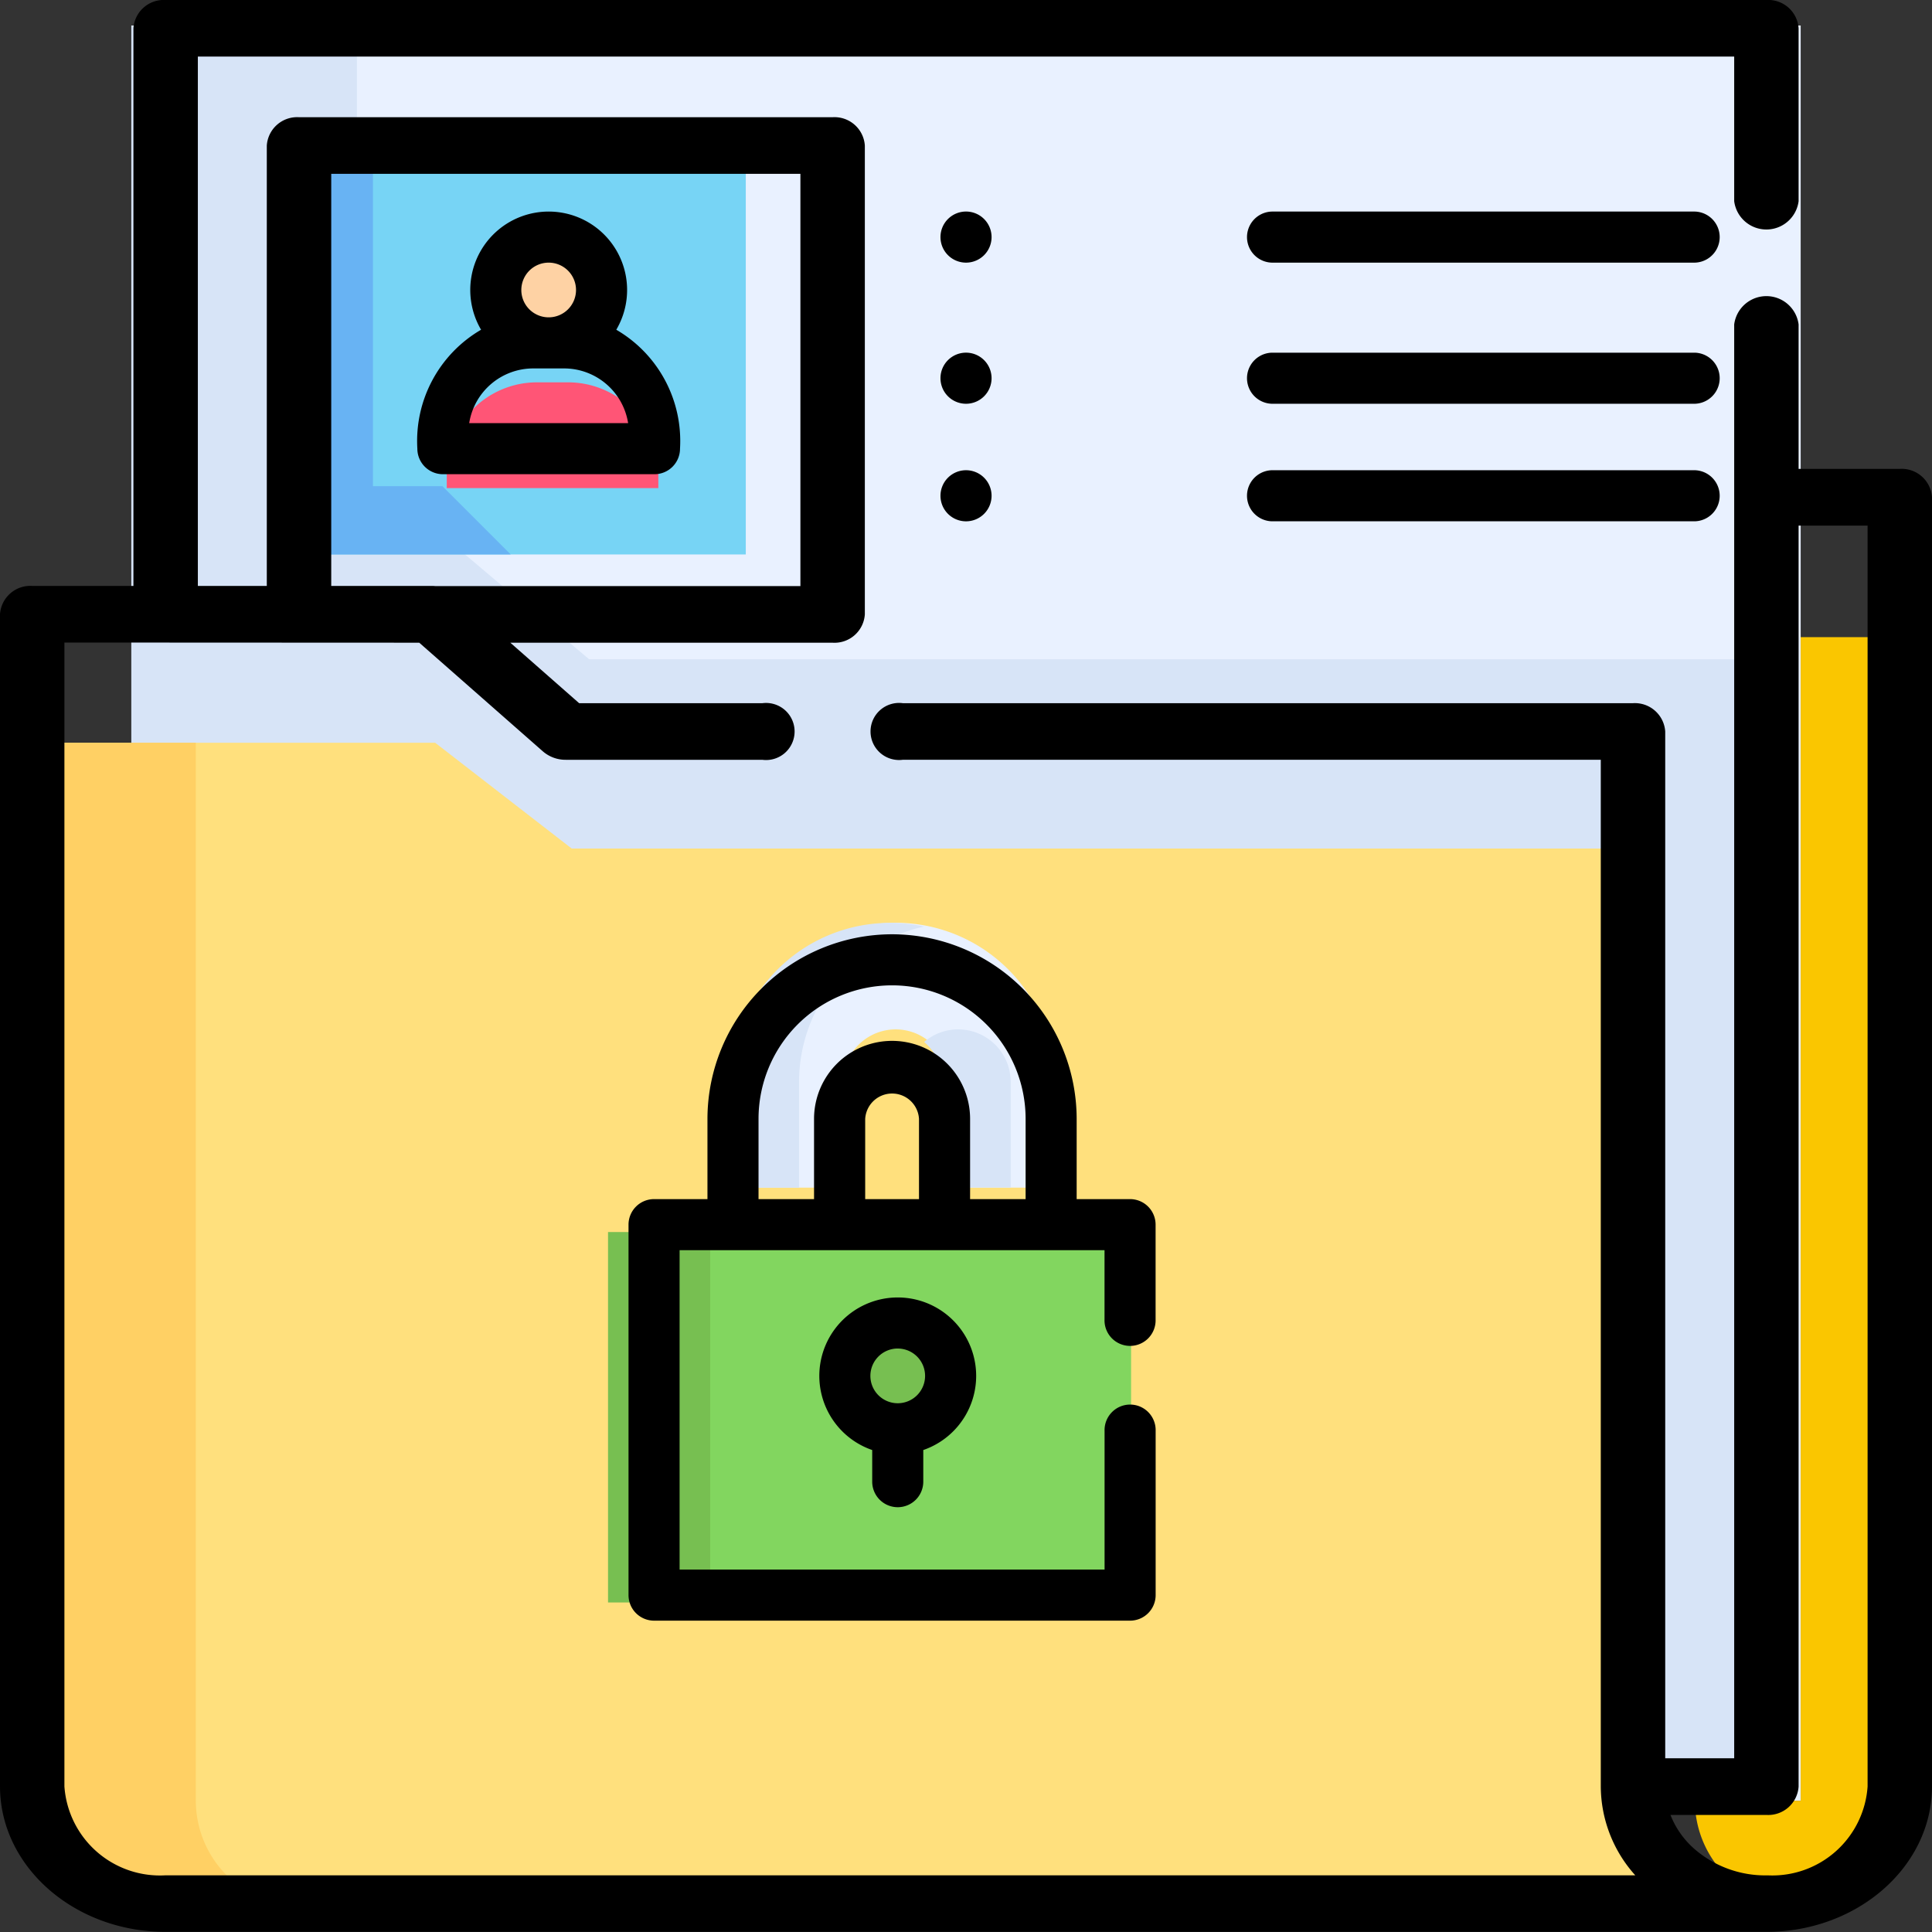 <svg xmlns="http://www.w3.org/2000/svg" width="82.58" height="82.58" viewBox="0 0 82.58 82.58">
  <rect x="0" y="0" width="82.58" height="82.58" fill="#333333" stroke="none"/>
  <g id="Group_1165404" data-name="Group 1165404" transform="translate(-31.051)">
    <path id="Path_938950" data-name="Path 938950" d="M69.618,7.5h71.353V83.38H69.618Z" transform="translate(-32.953 -6.41)" fill="#e9f1ff"/>
    <path id="Path_938951" data-name="Path 938951" d="M415.824,186.006a4.521,4.521,0,0,0,4.521-4.521V131.751h-4.522v49.737l-4.521-.006v.006A4.518,4.518,0,0,0,415.824,186.006Z" transform="translate(-307.806 -104.518)" fill="#fac600"/>
    <path id="Path_938952" data-name="Path 938952" d="M139.36,83.373V34.589H89.184l-5.99-5.058H79.258V7.5H69.617V83.38H139.36v-.007Z" transform="translate(-32.952 -6.41)" fill="#d7e4f7"/>
    <path id="Path_938953" data-name="Path 938953" d="M100.68,38.564h18.086V56.65H100.68Z" transform="translate(-55.838 -32.951)" fill="#77d4f5"/>
    <path id="Path_938954" data-name="Path 938954" d="M100.68,56.65h8.645l-2.917-2.917h-2.971V38.564H100.68Z" transform="translate(-56.445 -32.951)" fill="#68b3f3"/>
    <path id="Path_938955" data-name="Path 938955" d="M114.43,212.51H44.391c-3.223,0-5.836-2.024-5.836-4.521V162.773h17.51l5.836,4.521h46.692v40.694C108.593,210.485,111.206,212.51,114.43,212.51Z" transform="translate(-6.412 -131.024)" fill="#ffe07d"/>
    <path id="Path_938956" data-name="Path 938956" d="M45.833,207.988V162.773H38.555v45.215a4.521,4.521,0,0,0,4.521,4.521h7.278A4.521,4.521,0,0,1,45.833,207.988Z" transform="translate(-6.412 -131.024)" fill="#ffd064"/>
    <circle id="Ellipse_13544" data-name="Ellipse 13544" cx="2.261" cy="2.261" r="2.261" transform="translate(52.713 10.135)" fill="#fed2a4"/>
    <path id="Path_938957" data-name="Path 938957" d="M140.785,105.21h-9.043v-.663a3.859,3.859,0,0,1,3.859-3.859h1.325a3.859,3.859,0,0,1,3.859,3.859Z" transform="translate(-81.595 -84.346)" fill="#ff5576"/>
    <path id="Path_938958" data-name="Path 938958" d="M170.57,318.114h20.347v15.834H170.57Z" transform="translate(-111.519 -265.453)" fill="#82d65f"/>
    <path id="Path_938959" data-name="Path 938959" d="M170.57,318.114h4.367v15.834H170.57Z" transform="translate(-113.53 -265.453)" fill="#77bf51"/>
    <circle id="Ellipse_13545" data-name="Ellipse 13545" cx="2.261" cy="2.261" r="2.261" transform="translate(67.186 56.289)" fill="#77bf51"/>
    <g id="Group_1165400" data-name="Group 1165400" transform="translate(62.536 39.443)">
      <path id="Path_938960" data-name="Path 938960" d="M207.347,251.661h-4.556V247.14a2.243,2.243,0,1,0-4.487,0v4.521h-4.556V247.14a6.8,6.8,0,0,1,13.6,0Z" transform="translate(-193.748 -240.34)" fill="#e9f1ff"/>
    </g>
    <g id="Group_1165401" data-name="Group 1165401" transform="translate(62.297 39.443)">
      <path id="Path_938961" data-name="Path 938961" d="M202,240.5a6.8,6.8,0,0,0-8.255,6.643v4.521h2.911v-4.521A6.811,6.811,0,0,1,202,240.5Z" transform="translate(-193.748 -240.339)" fill="#d7e4f7"/>
      <path id="Path_938962" data-name="Path 938962" d="M251.916,271.639a2.234,2.234,0,0,0-1.456.538,2.239,2.239,0,0,1,.788,1.706V278.4h2.911v-4.521A2.246,2.246,0,0,0,251.916,271.639Z" transform="translate(-242.205 -267.083)" fill="#d7e4f7"/>
    </g>
    <g id="Group_1165403" data-name="Group 1165403" transform="translate(31.051 0)">
      <path id="Path_938963" data-name="Path 938963" d="M249.583,64.309a1.092,1.092,0,1,1,1.092-1.092A1.092,1.092,0,0,1,249.583,64.309Z" transform="translate(-208.292 -53.083)"/>
      <path id="Path_938964" data-name="Path 938964" d="M249.583,95.372a1.092,1.092,0,1,1,1.092-1.092A1.092,1.092,0,0,1,249.583,95.372Z" transform="translate(-208.292 -78.114)"/>
      <path id="Path_938965" data-name="Path 938965" d="M249.583,126.434a1.092,1.092,0,1,1,1.092-1.092A1.092,1.092,0,0,1,249.583,126.434Z" transform="translate(-208.292 -104.151)"/>
      <g id="Group_1165402" data-name="Group 1165402" transform="translate(0 0)">
        <path id="Path_938966" data-name="Path 938966" d="M112.255,20.041h-4.326V13.867a1.388,1.388,0,0,0-2.753,0V75.154h-2.948V31.266a1.3,1.3,0,0,0-1.377-1.21H69.64a1.22,1.22,0,1,0,0,2.419H99.474V76.368a5.71,5.71,0,0,0,1.474,3.789H38.129a4.093,4.093,0,0,1-4.325-3.8V27.464l15.167.007,5.29,4.65a1.479,1.479,0,0,0,.974.355h8.4a1.22,1.22,0,1,0,0-2.419H55.806l-2.941-2.585H66.64a1.3,1.3,0,0,0,1.377-1.21V6.22a1.3,1.3,0,0,0-1.377-1.21H43.832a1.3,1.3,0,0,0-1.377,1.21V25.044H39.508V2.419h65.668V8.6a1.388,1.388,0,0,0,2.753,0V1.21A1.3,1.3,0,0,0,106.552,0H38.131a1.3,1.3,0,0,0-1.377,1.21V25.044H32.428a1.3,1.3,0,0,0-1.377,1.21v50.1c0,3.429,3.175,6.22,7.078,6.22l68.423,0c3.9,0,7.079-2.79,7.079-6.22V21.251a1.3,1.3,0,0,0-1.377-1.21ZM45.209,7.43H65.263V25.051H49.681c-.049,0-.1-.007-.147-.007H45.209Zm65.669,68.93a4.082,4.082,0,0,1-4.244,3.8l-.082,0a4.614,4.614,0,0,1-3.058-1.114,3.751,3.751,0,0,1-1.042-1.47h4.1a1.3,1.3,0,0,0,1.377-1.21v-53.9h2.949Z" transform="translate(-31.051 0)"/>
        <path id="Path_938967" data-name="Path 938967" d="M134.372,73.353a1.092,1.092,0,0,0,1.092-1.092,5.5,5.5,0,0,0-2.724-5.083,3.352,3.352,0,1,0-5.779,0,5.5,5.5,0,0,0-2.724,5.083,1.092,1.092,0,0,0,1.092,1.092ZM129.85,64.31a1.169,1.169,0,1,1-1.169,1.169A1.17,1.17,0,0,1,129.85,64.31Zm-.663,4.522h1.325a2.772,2.772,0,0,1,2.734,2.338h-6.793A2.772,2.772,0,0,1,129.188,68.832Z" transform="translate(-106.398 -53.084)"/>
        <path id="Path_938968" data-name="Path 938968" d="M298.731,62.126H280.645a1.092,1.092,0,0,0,0,2.183h18.086a1.092,1.092,0,0,0,0-2.183Z" transform="translate(-226.285 -53.083)"/>
        <path id="Path_938969" data-name="Path 938969" d="M298.731,93.189H280.645a1.092,1.092,0,0,0,0,2.183h18.086a1.092,1.092,0,0,0,0-2.183Z" transform="translate(-226.285 -78.114)"/>
        <path id="Path_938970" data-name="Path 938970" d="M298.731,124.241H280.645a1.092,1.092,0,0,0,0,2.183h18.086a1.092,1.092,0,0,0,0-2.183Z" transform="translate(-226.285 -104.142)"/>
        <path id="Path_938971" data-name="Path 938971" d="M220.781,348.263a1.092,1.092,0,0,0,1.092-1.092v-1.352a3.352,3.352,0,1,0-2.183,0v1.352A1.092,1.092,0,0,0,220.781,348.263Zm0-6.782a1.169,1.169,0,1,1-1.169,1.169A1.17,1.17,0,0,1,220.781,341.48Z" transform="translate(-182.409 -283.84)"/>
        <path id="Path_938972" data-name="Path 938972" d="M174.336,232.839a7.9,7.9,0,0,0-7.891,7.891v3.429h-2.282a1.092,1.092,0,0,0-1.092,1.092v15.834a1.092,1.092,0,0,0,1.092,1.092h20.347a1.092,1.092,0,0,0,1.092-1.092v-7.019a1.092,1.092,0,1,0-2.183,0v5.927H165.254V246.343h18.163v2.965a1.092,1.092,0,1,0,2.183,0v-4.057a1.092,1.092,0,0,0-1.092-1.092h-2.282V240.73A7.9,7.9,0,0,0,174.336,232.839Zm-5.708,7.891a5.708,5.708,0,0,1,11.416,0v3.429h-2.373V240.73a3.335,3.335,0,0,0-6.67,0v3.429h-2.373Zm6.859,3.429h-2.3V240.73a1.152,1.152,0,0,1,2.3,0Z" transform="translate(-136.206 -192.905)"/>
      </g>
    </g>
  </g>
</svg>
